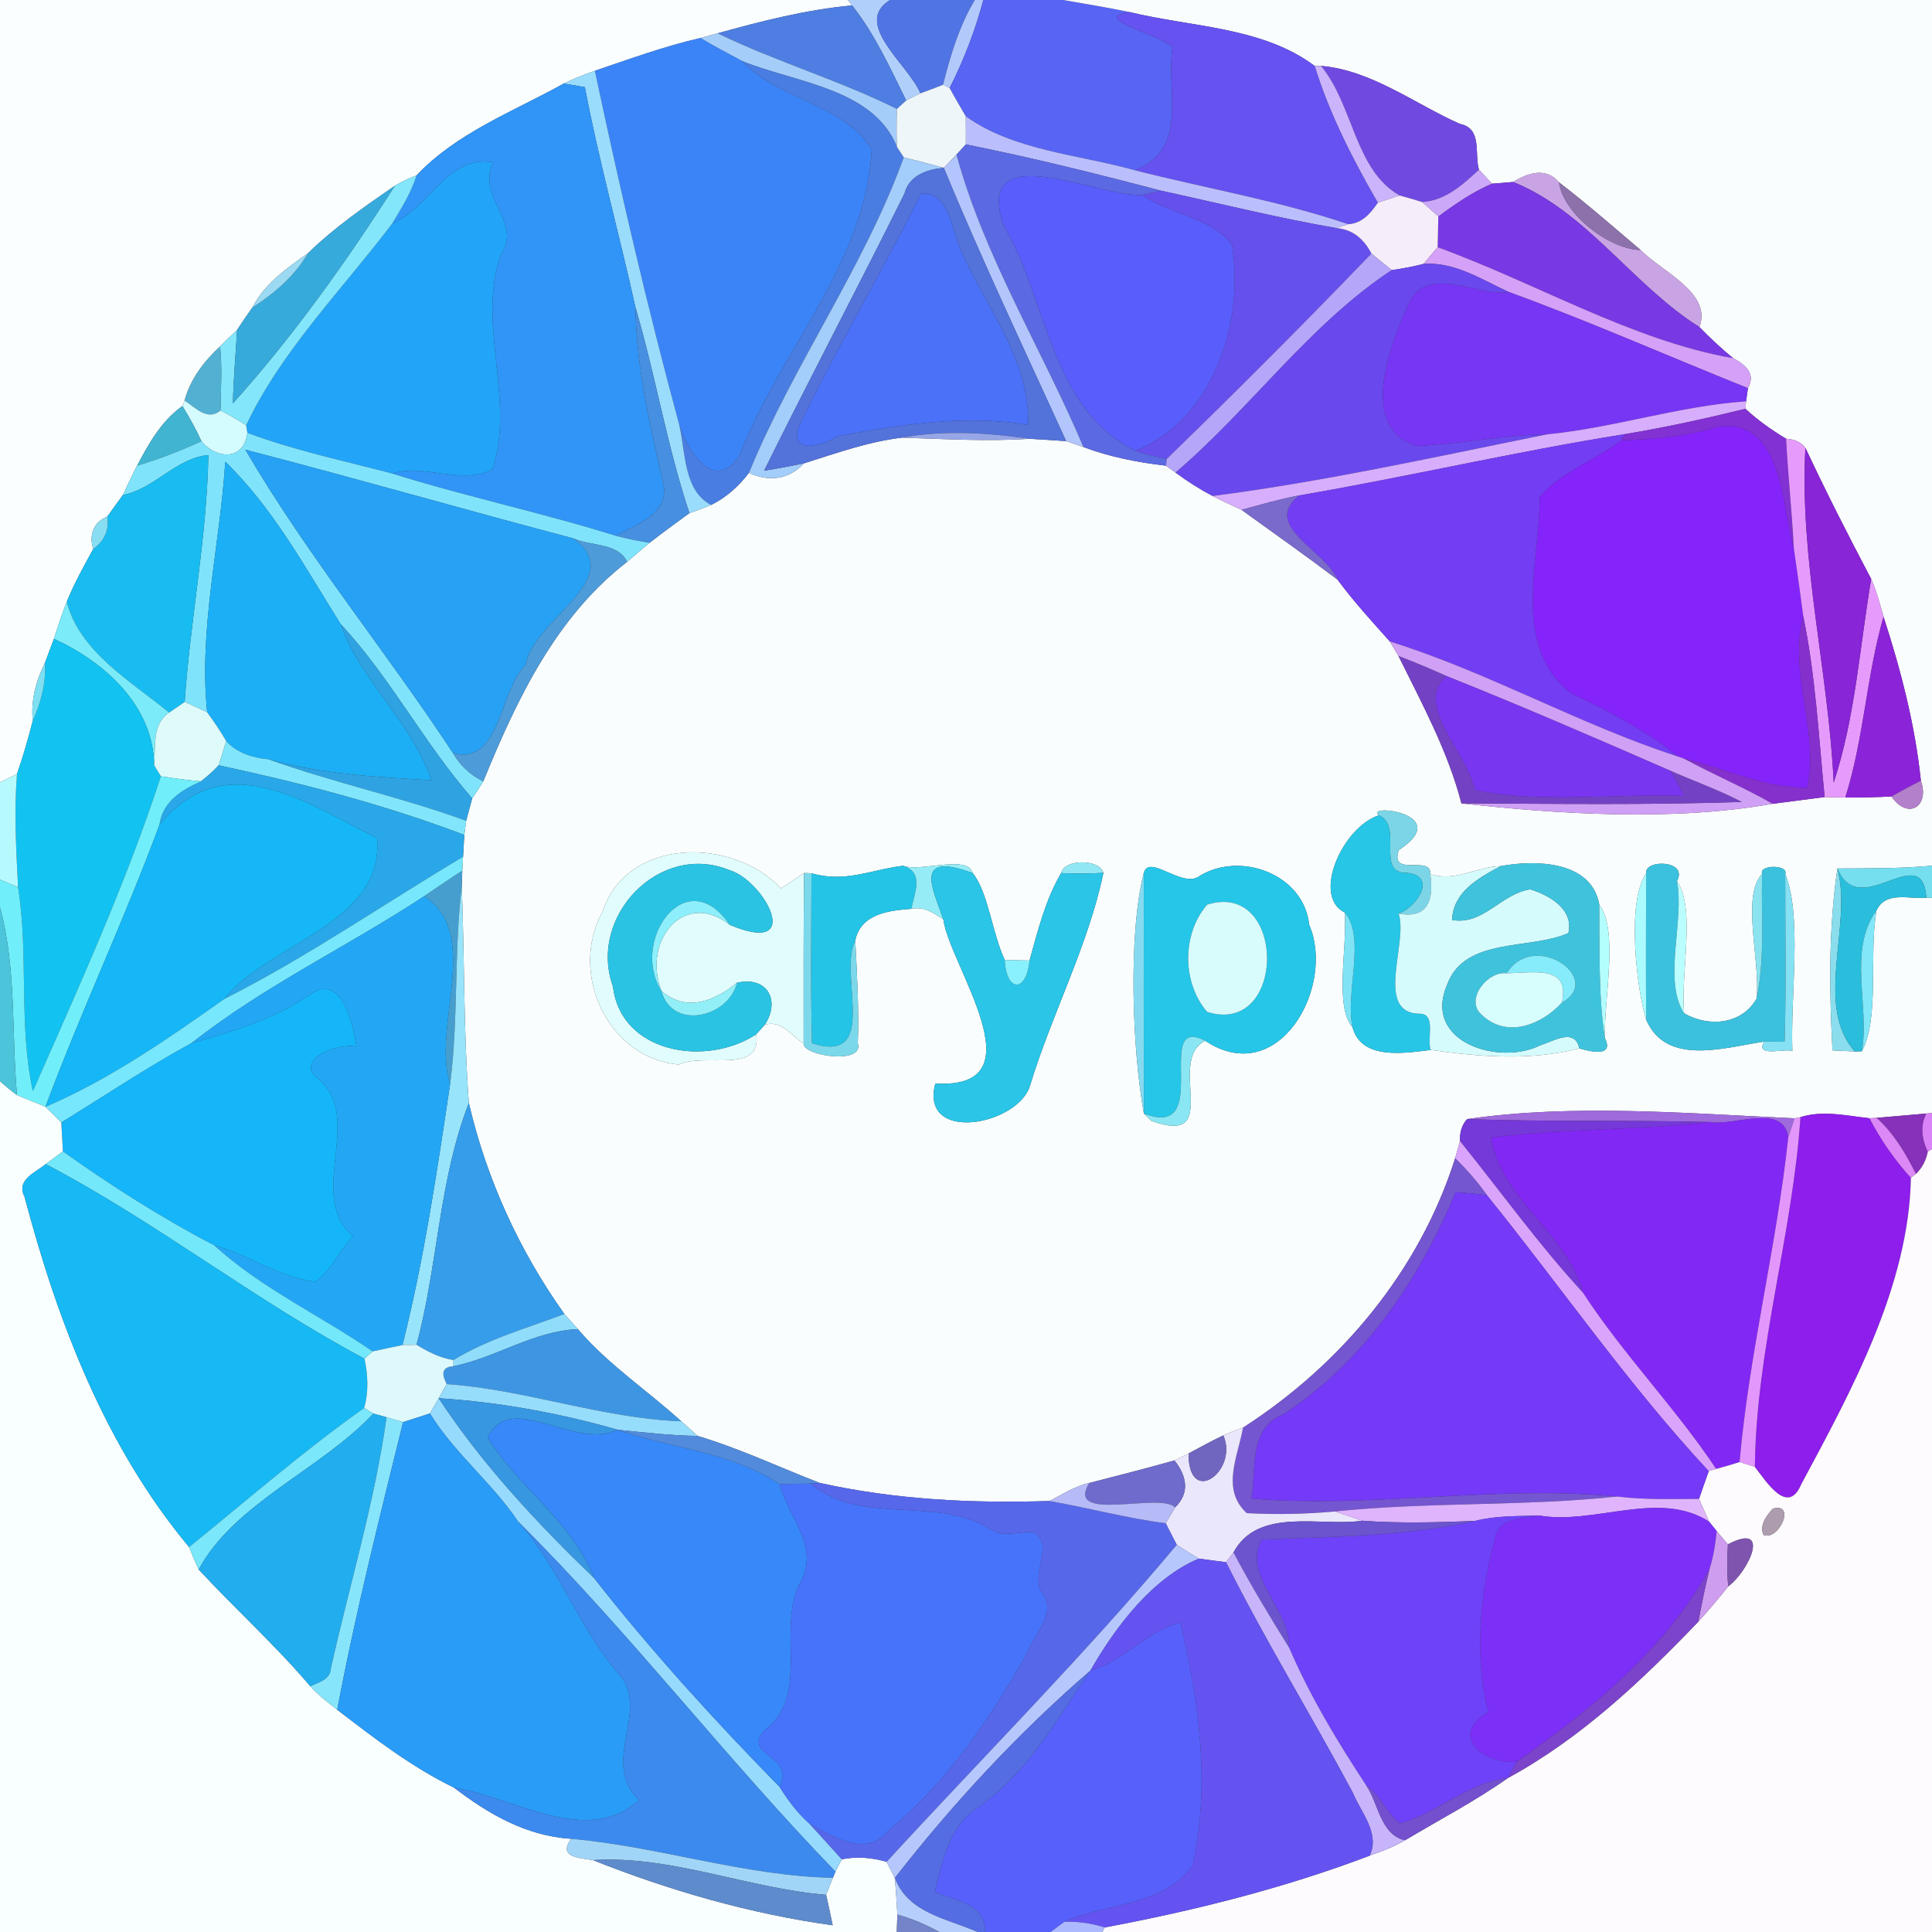 <?xml version="1.0" encoding="UTF-8" ?>
<!DOCTYPE svg PUBLIC "-//W3C//DTD SVG 1.1//EN" "http://www.w3.org/Graphics/SVG/1.1/DTD/svg11.dtd">
<svg width="250pt" height="250pt" viewBox="0 0 250 250" version="1.1" xmlns="http://www.w3.org/2000/svg">
<rect x="0" y="0" width="250" height="250" fill="#333333" stroke="none"/>
<g id="#fbfefeff">
<path fill="#fbfefe" opacity="1.00" d=" M 0.00 0.00 L 109.72 0.00 L 110.26 0.70 C 104.35 1.25 98.56 2.72 92.86 4.31 C 92.30 4.46 91.19 4.77 90.63 4.92 C 85.98 5.99 81.49 7.63 76.98 9.16 C 75.61 9.64 74.25 10.17 72.95 10.81 C 66.45 14.43 59.11 17.17 53.91 22.69 C 52.93 23.06 51.99 23.50 51.10 24.03 C 47.20 26.72 43.26 29.44 39.86 32.76 C 37.12 34.70 34.22 36.71 32.66 39.79 C 31.98 40.74 31.32 41.71 30.68 42.69 C 29.95 43.40 29.19 44.09 28.48 44.83 C 26.39 46.76 24.63 49.06 23.88 51.84 L 23.61 52.54 C 20.90 54.45 19.25 57.39 17.74 60.26 C 17.07 61.50 16.51 62.80 15.90 64.06 C 15.21 64.99 14.54 65.93 13.87 66.87 C 12.10 67.50 11.47 69.32 12.07 71.03 C 10.85 73.27 9.59 75.50 8.64 77.87 C 8.01 79.44 7.49 81.05 6.98 82.66 C 6.59 83.69 6.20 84.72 5.82 85.76 C 4.65 88.10 3.97 90.65 4.24 93.28 C 3.64 95.60 2.99 97.89 2.20 100.15 C 1.65 100.41 0.55 100.95 0.00 101.22 L 0.00 0.00 Z" />
</g>
<g id="#b0d0fbff">
<path fill="#b0d0fb" opacity="1.00" d=" M 109.72 0.00 L 115.17 0.00 C 110.23 3.03 117.57 8.37 119.10 12.08 C 118.64 12.31 117.72 12.77 117.26 13.00 C 115.17 8.78 113.20 4.41 110.26 0.70 L 109.72 0.00 Z" />
</g>
<g id="#5174e4ff">
<path fill="#5174e4" opacity="1.00" d=" M 115.17 0.00 L 126.14 0.00 C 124.12 3.38 122.99 7.18 122.03 10.97 C 121.06 11.35 120.08 11.72 119.10 12.08 C 117.57 8.37 110.23 3.03 115.17 0.00 Z" />
</g>
<g id="#b2c9fcff">
<path fill="#b2c9fc" opacity="1.00" d=" M 126.14 0.00 L 127.24 0.00 C 126.19 3.94 124.72 7.76 122.88 11.39 L 122.03 10.97 C 122.99 7.18 124.12 3.38 126.14 0.00 Z" />
</g>
<g id="#5764f4ff">
<path fill="#5764f4" opacity="1.00" d=" M 127.24 0.00 L 137.57 0.00 C 140.43 0.50 143.32 0.97 146.17 1.56 C 140.77 2.35 150.38 4.53 151.72 6.14 C 150.86 11.97 153.94 19.21 146.85 22.03 C 139.53 19.98 131.19 19.50 124.97 15.05 C 124.26 13.83 123.55 12.63 122.88 11.39 C 124.72 7.76 126.19 3.94 127.24 0.00 Z" />
</g>
<g id="#fafdfdff">
<path fill="#fafdfd" opacity="1.00" d=" M 137.57 0.00 L 250.00 0.00 L 250.00 112.02 C 245.92 112.40 241.84 112.36 237.76 112.38 C 236.61 120.16 236.71 128.09 237.12 135.92 C 237.84 135.96 239.30 136.02 240.02 136.06 L 240.93 136.03 C 243.24 131.64 241.81 123.77 242.81 117.83 C 244.00 115.25 247.02 116.38 249.27 116.16 L 250.00 116.18 L 250.00 144.03 L 249.28 144.09 C 247.66 144.23 244.44 144.51 242.83 144.65 L 241.91 144.70 C 238.93 144.38 235.90 143.64 232.98 144.56 L 232.22 144.71 C 218.25 144.07 203.52 142.81 189.84 144.81 C 189.17 145.57 188.87 146.51 188.92 147.65 C 188.77 148.20 188.45 149.32 188.30 149.87 C 183.69 164.40 173.58 176.54 160.85 184.74 C 159.98 185.03 159.13 185.37 158.30 185.74 C 156.77 186.46 155.29 187.27 153.80 188.08 C 153.34 188.30 152.42 188.75 151.97 188.98 C 148.31 190.02 144.62 190.94 140.94 191.90 C 139.08 192.31 137.48 193.37 135.80 194.23 C 125.79 194.55 115.85 194.06 106.08 191.89 C 100.81 189.86 95.69 187.42 90.27 185.81 C 89.57 185.18 88.87 184.54 88.16 183.92 C 83.74 179.90 78.68 176.57 74.78 171.99 C 74.20 171.33 73.61 170.68 73.03 170.03 C 67.19 161.84 62.95 152.54 60.67 142.74 C 59.97 133.41 60.12 124.05 59.75 114.71 C 59.77 114.20 59.80 113.19 59.82 112.68 C 59.84 112.23 59.89 111.31 59.92 110.86 C 59.96 110.15 60.04 108.75 60.08 108.04 C 60.14 107.58 60.26 106.67 60.32 106.21 C 60.58 105.24 60.85 104.27 61.10 103.31 C 61.60 102.58 62.08 101.85 62.54 101.10 C 66.84 90.57 71.91 79.83 81.15 72.70 C 82.11 71.88 83.07 71.05 84.05 70.24 C 85.74 68.93 87.47 67.66 89.21 66.40 C 90.15 66.08 91.09 65.72 92.02 65.34 C 93.98 64.38 95.61 62.90 96.92 61.18 C 99.45 62.38 102.10 62.08 104.02 59.96 C 108.19 58.65 112.35 57.15 116.72 56.63 C 122.21 56.81 127.73 57.14 133.23 56.78 C 134.80 56.88 136.38 56.96 137.96 57.08 C 138.52 57.27 139.64 57.66 140.20 57.85 C 143.63 59.14 147.25 59.84 150.88 60.26 C 151.19 60.48 151.81 60.92 152.12 61.15 C 153.63 62.28 155.23 63.30 156.91 64.18 C 158.13 64.82 159.40 65.38 160.65 65.97 C 164.80 68.97 168.99 71.92 173.08 75.01 C 175.15 77.82 177.51 80.39 179.84 83.00 C 180.12 83.48 180.68 84.42 180.97 84.90 C 184.03 91.10 187.36 97.21 189.11 103.96 C 201.32 105.32 216.35 106.33 229.38 104.01 C 231.62 103.73 233.86 103.44 236.11 103.14 C 236.78 103.16 238.11 103.18 238.78 103.20 C 240.76 103.21 242.76 103.17 244.76 103.06 C 246.86 106.14 249.74 104.38 248.56 101.02 C 247.81 93.79 245.97 86.71 243.73 79.81 C 243.26 78.16 242.84 76.49 242.13 74.92 C 239.18 69.32 236.30 63.68 233.62 57.95 C 233.05 57.22 232.22 56.83 231.12 56.77 C 229.25 55.65 227.46 54.39 225.86 52.90 L 225.94 51.93 C 226.00 51.51 226.12 50.66 226.18 50.23 C 227.25 48.33 225.83 47.20 224.27 46.35 C 222.73 45.10 221.29 43.74 219.90 42.32 C 221.57 37.90 215.10 35.20 212.29 32.35 C 208.80 29.39 205.36 26.38 201.73 23.59 C 200.03 21.59 197.72 22.37 195.80 23.55 C 195.12 23.61 193.75 23.71 193.07 23.77 C 192.50 23.17 191.94 22.57 191.38 21.96 C 190.75 19.90 191.87 16.62 188.90 16.03 C 183.07 13.44 177.44 9.07 170.94 8.53 L 170.13 8.54 C 163.34 3.45 154.16 3.52 146.17 1.56 C 143.32 0.97 140.43 0.50 137.57 0.00 M 178.43 105.50 C 173.74 107.00 169.71 115.95 174.01 118.08 C 174.34 122.87 172.65 130.19 175.02 132.93 C 176.15 137.23 181.80 136.27 185.13 135.86 C 191.53 136.76 198.04 137.29 204.37 135.66 C 205.80 136.08 208.92 136.84 207.66 134.31 C 207.56 129.00 209.47 120.47 206.95 117.06 C 205.93 111.32 198.60 111.26 194.20 112.07 C 191.06 112.13 188.29 114.18 185.08 113.10 C 185.27 110.57 179.74 113.58 181.01 110.00 C 188.30 105.21 176.43 103.95 178.43 105.50 M 77.97 117.95 C 73.51 126.10 78.80 137.02 87.87 137.75 C 91.12 136.17 98.63 139.10 97.86 133.83 C 98.13 133.52 98.69 132.92 98.96 132.61 C 101.12 131.93 102.40 134.02 103.99 135.05 C 103.95 136.66 111.86 137.80 111.00 135.00 C 111.16 130.57 110.90 126.13 110.67 121.71 C 111.38 118.23 115.01 117.82 117.93 117.60 C 119.52 117.25 120.81 118.13 122.07 118.97 C 122.84 124.90 134.80 141.00 121.03 140.21 C 118.96 148.06 131.93 145.62 133.33 140.33 C 136.15 131.11 140.81 122.36 142.78 112.95 C 142.33 111.14 137.67 111.12 137.31 112.98 C 135.25 116.47 134.31 120.42 133.22 124.29 C 132.15 124.26 131.08 124.25 130.01 124.22 C 128.37 120.70 127.86 115.43 125.87 112.98 C 125.25 110.53 119.09 112.89 116.87 112.03 C 112.78 112.51 109.37 114.28 105.01 113.00 L 104.04 112.97 C 103.03 113.62 102.08 114.35 101.06 114.96 C 94.92 108.35 81.17 108.25 77.97 117.95 M 148.01 112.93 C 145.95 121.00 146.52 135.91 148.02 144.10 C 148.26 144.34 148.74 144.81 148.98 145.04 C 158.42 148.44 150.82 137.22 155.96 134.68 C 165.50 141.00 172.85 127.60 169.40 119.65 C 168.74 113.21 160.65 110.11 155.29 113.31 C 153.07 115.11 148.76 110.44 148.01 112.93 M 213.01 113.00 C 210.37 116.83 211.88 128.39 213.01 131.94 C 215.63 138.01 223.16 135.54 228.29 134.78 C 227.05 136.87 230.89 135.64 231.93 135.99 C 231.67 128.62 233.22 118.65 231.01 113.08 C 231.45 111.87 227.56 111.87 228.02 113.08 C 225.25 115.92 227.87 124.59 227.29 129.25 C 225.39 132.55 221.15 132.98 217.92 131.12 C 217.45 125.80 219.46 117.62 217.00 114.00 C 218.49 111.26 212.77 111.17 213.01 113.00 Z" />
</g>
<g id="#4e7ee1ff">
<path fill="#4e7ee1" opacity="1.00" d=" M 92.86 4.31 C 98.56 2.72 104.35 1.25 110.26 0.70 C 113.20 4.41 115.17 8.78 117.26 13.00 C 116.96 13.27 116.36 13.83 116.06 14.10 C 108.54 10.35 100.42 7.99 92.86 4.31 Z" />
</g>
<g id="#6552f0ff">
<path fill="#6552f0" opacity="1.00" d=" M 151.72 6.14 C 150.38 4.53 140.77 2.35 146.17 1.56 C 154.16 3.52 163.34 3.45 170.13 8.54 C 172.06 14.77 175.05 20.60 178.30 26.23 C 177.34 27.61 176.26 28.91 174.46 29.01 C 165.46 25.96 156.05 24.38 146.85 22.03 C 153.94 19.21 150.86 11.97 151.72 6.14 Z" />
</g>
<g id="#a4cdfaff">
<path fill="#a4cdfa" opacity="1.00" d=" M 90.63 4.92 C 91.19 4.77 92.30 4.46 92.86 4.31 C 100.42 7.99 108.54 10.35 116.06 14.10 C 116.02 15.74 116.00 17.38 116.06 19.01 C 113.03 11.42 102.90 10.71 96.02 7.90 C 94.21 6.93 92.39 5.97 90.63 4.92 Z" />
</g>
<g id="#3b84f8ff">
<path fill="#3b84f8" opacity="1.00" d=" M 76.98 9.16 C 81.49 7.63 85.98 5.99 90.63 4.92 C 92.39 5.97 94.21 6.93 96.02 7.90 C 100.73 12.93 109.05 13.38 112.80 19.32 C 112.05 34.06 100.89 45.45 95.79 58.74 C 92.60 64.01 89.05 58.55 87.89 54.93 C 83.78 39.80 80.23 24.50 76.98 9.16 Z" />
</g>
<g id="#4a7de1ff">
<path fill="#4a7de1" opacity="1.00" d=" M 96.02 7.90 C 102.90 10.71 113.03 11.42 116.06 19.01 C 116.28 19.35 116.73 20.03 116.95 20.36 C 111.79 34.60 102.67 47.15 96.92 61.18 C 95.61 62.90 93.98 64.38 92.02 65.34 C 88.44 63.50 88.71 58.42 87.89 54.93 C 89.05 58.55 92.60 64.01 95.79 58.74 C 100.89 45.45 112.05 34.06 112.80 19.32 C 109.05 13.38 100.73 12.93 96.02 7.90 Z" />
</g>
<g id="#7049e1ff">
<path fill="#7049e1" opacity="1.00" d=" M 170.94 8.53 C 177.44 9.07 183.07 13.44 188.90 16.03 C 191.87 16.62 190.75 19.90 191.38 21.96 C 189.29 23.89 187.01 25.98 184.02 26.14 C 183.06 25.84 182.09 25.56 181.12 25.30 C 175.29 22.01 175.14 13.59 170.94 8.53 Z" />
</g>
<g id="#9adcfcff">
<path fill="#9adcfc" opacity="1.00" d=" M 72.95 10.81 C 74.25 10.17 75.61 9.64 76.98 9.16 C 80.23 24.50 83.78 39.80 87.89 54.93 C 88.71 58.42 88.44 63.50 92.02 65.34 C 91.09 65.72 90.15 66.08 89.21 66.40 C 86.30 57.69 84.83 48.58 82.23 39.78 C 80.12 30.26 77.51 20.86 75.68 11.28 C 75.00 11.16 73.63 10.93 72.95 10.81 Z" />
</g>
<g id="#cbb4fcff">
<path fill="#cbb4fc" opacity="1.00" d=" M 170.13 8.54 L 170.94 8.53 C 175.14 13.59 175.29 22.01 181.12 25.30 C 180.18 25.61 179.24 25.92 178.30 26.23 C 175.05 20.60 172.06 14.77 170.13 8.54 Z" />
</g>
<g id="#3095f7ff">
<path fill="#3095f7" opacity="1.00" d=" M 53.91 22.69 C 59.11 17.17 66.45 14.43 72.95 10.81 C 73.63 10.93 75.00 11.16 75.68 11.28 C 77.51 20.86 80.12 30.26 82.23 39.78 C 82.32 47.68 84.22 55.37 85.92 63.03 C 86.30 66.64 82.23 67.90 79.72 69.34 C 70.14 66.34 60.31 64.27 50.73 61.27 C 54.94 59.95 59.75 62.83 63.72 60.74 C 66.75 51.72 61.56 41.72 64.88 32.81 C 67.61 28.82 61.59 25.43 63.83 21.00 C 57.88 20.00 55.68 26.83 50.77 28.91 C 51.96 26.92 53.21 24.93 53.91 22.69 Z" />
</g>
<g id="#eef6faff">
<path fill="#eef6fa" opacity="1.00" d=" M 119.10 12.08 C 120.08 11.72 121.06 11.35 122.03 10.97 L 122.88 11.39 C 123.55 12.63 124.26 13.83 124.97 15.05 C 124.99 16.26 124.99 17.48 124.98 18.69 C 124.67 19.02 124.07 19.67 123.77 20.00 C 123.22 20.58 122.68 21.15 122.13 21.72 C 120.41 21.25 118.68 20.80 116.95 20.36 C 116.73 20.03 116.28 19.35 116.06 19.01 C 116.00 17.38 116.02 15.74 116.06 14.10 C 116.36 13.83 116.96 13.27 117.26 13.00 C 117.72 12.77 118.64 12.31 119.10 12.08 Z" />
</g>
<g id="#bbbefcff">
<path fill="#bbbefc" opacity="1.00" d=" M 124.97 15.05 C 131.19 19.50 139.53 19.98 146.85 22.03 C 156.05 24.38 165.46 25.96 174.46 29.01 C 174.08 29.14 173.32 29.39 172.95 29.52 C 165.31 28.20 157.78 26.31 150.21 24.67 C 141.85 22.47 133.45 20.38 124.98 18.69 C 124.99 17.48 124.99 16.26 124.97 15.05 Z" />
</g>
<g id="#5b69e2ff">
<path fill="#5b69e2" opacity="1.00" d=" M 123.77 20.00 C 124.07 19.67 124.67 19.02 124.98 18.69 C 133.45 20.38 141.85 22.47 150.21 24.67 C 149.61 24.81 148.40 25.10 147.79 25.24 C 142.15 25.53 125.95 17.44 129.86 29.17 C 135.61 38.87 135.83 52.87 146.92 58.33 C 148.23 58.81 149.61 59.07 150.97 59.39 L 150.88 60.26 C 147.25 59.84 143.63 59.14 140.20 57.85 C 134.85 45.23 127.36 33.24 123.77 20.00 Z" />
</g>
<g id="#a3cdfaff">
<path fill="#a3cdfa" opacity="1.00" d=" M 116.95 20.36 C 118.68 20.80 120.41 21.25 122.13 21.72 C 119.99 21.92 117.66 22.66 117.04 25.05 C 111.08 37.05 104.81 48.90 98.88 60.90 C 100.60 60.65 102.31 60.29 104.02 59.96 C 102.10 62.08 99.45 62.38 96.92 61.18 C 102.67 47.15 111.79 34.60 116.95 20.36 Z" />
</g>
<g id="#b2c5fcff">
<path fill="#b2c5fc" opacity="1.00" d=" M 122.13 21.72 C 122.68 21.15 123.22 20.58 123.77 20.00 C 127.36 33.24 134.85 45.23 140.20 57.85 C 139.64 57.66 138.52 57.27 137.96 57.08 C 132.61 45.33 127.05 33.66 122.13 21.72 Z" />
</g>
<g id="#22a4f8ff">
<path fill="#22a4f8" opacity="1.00" d=" M 50.77 28.91 C 55.68 26.83 57.88 20.00 63.83 21.00 C 61.59 25.43 67.61 28.82 64.88 32.81 C 61.56 41.72 66.75 51.72 63.72 60.74 C 59.75 62.83 54.94 59.95 50.73 61.27 C 44.46 59.61 38.08 58.28 32.01 56.01 L 31.85 55.04 C 36.43 45.36 44.32 37.44 50.77 28.91 Z" />
</g>
<g id="#5372daff">
<path fill="#5372da" opacity="1.00" d=" M 117.04 25.05 C 117.66 22.66 119.99 21.92 122.13 21.72 C 127.05 33.66 132.61 45.33 137.96 57.08 C 136.38 56.96 134.80 56.88 133.23 56.78 C 127.76 56.00 122.18 55.63 116.72 56.63 C 112.35 57.15 108.19 58.65 104.02 59.96 C 102.31 60.29 100.60 60.65 98.88 60.90 C 104.81 48.90 111.08 37.05 117.04 25.05 M 119.17 25.04 C 114.13 35.24 108.22 45.02 103.32 55.30 C 102.21 58.93 106.64 57.67 108.35 56.44 C 116.46 55.00 124.79 53.58 133.03 55.00 C 133.36 46.37 127.28 39.50 124.15 31.90 C 123.12 29.38 122.74 24.82 119.17 25.04 Z" />
</g>
<g id="#cca8f8ff">
<path fill="#cca8f8" opacity="1.00" d=" M 191.38 21.96 C 191.94 22.57 192.50 23.17 193.07 23.77 C 190.56 24.85 188.30 26.40 186.12 28.02 C 185.42 27.38 184.72 26.76 184.02 26.14 C 187.01 25.98 189.29 23.89 191.38 21.96 Z" />
</g>
<g id="#c9a4e5ff">
<path fill="#c9a4e5" opacity="1.00" d=" M 195.80 23.55 C 197.72 22.37 200.03 21.59 201.73 23.59 C 202.28 27.61 208.12 32.26 212.29 32.35 C 215.10 35.20 221.57 37.90 219.90 42.32 C 211.29 36.91 205.27 27.34 195.80 23.55 Z" />
</g>
<g id="#83e6faff">
<path fill="#83e6fa" opacity="1.00" d=" M 51.10 24.03 C 51.99 23.50 52.93 23.06 53.91 22.69 C 53.21 24.93 51.96 26.92 50.77 28.91 C 44.32 37.44 36.43 45.36 31.85 55.04 C 30.77 54.35 29.67 53.69 28.53 53.12 C 28.58 50.35 28.76 47.58 28.48 44.83 C 29.19 44.09 29.95 43.40 30.68 42.69 C 30.50 45.85 30.21 49.02 30.14 52.19 C 37.94 43.52 44.81 33.87 51.10 24.03 Z" />
</g>
<g id="#595dfbff">
<path fill="#595dfb" opacity="1.00" d=" M 129.86 29.17 C 125.95 17.44 142.15 25.53 147.79 25.24 C 151.40 27.72 156.70 28.12 159.41 31.63 C 161.08 41.67 157.04 54.30 146.92 58.33 C 135.83 52.87 135.61 38.87 129.86 29.17 Z" />
</g>
<g id="#37aadcff">
<path fill="#37aadc" opacity="1.00" d=" M 39.86 32.76 C 43.26 29.44 47.20 26.72 51.10 24.03 C 44.81 33.87 37.94 43.52 30.14 52.19 C 30.21 49.02 30.50 45.85 30.68 42.69 C 31.32 41.71 31.98 40.74 32.66 39.79 C 35.53 37.96 38.13 35.71 39.86 32.76 Z" />
</g>
<g id="#7838e3ff">
<path fill="#7838e3" opacity="1.00" d=" M 186.12 28.02 C 188.30 26.40 190.56 24.85 193.07 23.77 C 193.75 23.71 195.12 23.61 195.80 23.55 C 205.27 27.34 211.29 36.91 219.90 42.32 C 221.29 43.74 222.73 45.10 224.27 46.35 C 211.21 44.07 198.72 36.59 186.03 31.99 C 186.05 30.67 186.08 29.34 186.12 28.02 Z" />
</g>
<g id="#8c71aaff">
<path fill="#8c71aa" opacity="1.00" d=" M 212.29 32.35 C 208.12 32.26 202.28 27.61 201.73 23.59 C 205.36 26.38 208.80 29.39 212.29 32.35 Z" />
</g>
<g id="#4a71f7ff">
<path fill="#4a71f7" opacity="1.00" d=" M 119.17 25.04 C 122.74 24.82 123.12 29.38 124.15 31.90 C 127.28 39.50 133.36 46.37 133.03 55.00 C 124.79 53.58 116.46 55.00 108.35 56.44 C 106.64 57.67 102.21 58.93 103.32 55.30 C 108.22 45.02 114.13 35.24 119.17 25.04 Z" />
</g>
<g id="#6550edff">
<path fill="#6550ed" opacity="1.00" d=" M 147.79 25.24 C 148.40 25.10 149.61 24.81 150.21 24.67 C 157.78 26.31 165.31 28.20 172.95 29.52 C 175.06 29.68 176.53 30.98 177.46 32.81 C 168.79 41.83 159.95 50.69 150.97 59.39 C 149.61 59.07 148.23 58.81 146.92 58.33 C 157.04 54.30 161.08 41.67 159.41 31.63 C 156.70 28.12 151.40 27.72 147.79 25.24 Z" />
</g>
<g id="#f6edfaff">
<path fill="#f6edfa" opacity="1.00" d=" M 181.12 25.30 C 182.09 25.56 183.06 25.84 184.02 26.14 C 184.72 26.76 185.42 27.38 186.12 28.02 C 186.08 29.34 186.05 30.67 186.03 31.99 C 185.42 32.71 184.81 33.43 184.20 34.15 C 182.85 34.50 181.48 34.75 180.10 34.95 C 179.21 34.24 178.32 33.54 177.46 32.81 C 176.53 30.98 175.06 29.68 172.95 29.52 C 173.32 29.39 174.08 29.14 174.46 29.01 C 176.26 28.91 177.34 27.61 178.30 26.23 C 179.24 25.92 180.18 25.61 181.12 25.30 Z" />
</g>
<g id="#d5a0f7ff">
<path fill="#d5a0f7" opacity="1.00" d=" M 186.03 31.99 C 198.72 36.59 211.21 44.07 224.27 46.35 C 225.83 47.20 227.25 48.33 226.18 50.23 C 215.86 46.10 205.69 41.59 195.24 37.79 C 191.73 36.18 188.22 33.85 184.20 34.15 C 184.81 33.43 185.42 32.71 186.03 31.99 Z" />
</g>
<g id="#9bdaf2ff">
<path fill="#9bdaf2" opacity="1.00" d=" M 32.66 39.79 C 34.22 36.71 37.12 34.70 39.86 32.76 C 38.13 35.71 35.53 37.96 32.66 39.79 Z" />
</g>
<g id="#b5a6faff">
<path fill="#b5a6fa" opacity="1.00" d=" M 177.46 32.81 C 178.32 33.54 179.21 34.24 180.10 34.95 C 169.44 41.98 161.84 52.86 152.12 61.15 C 151.81 60.92 151.19 60.48 150.88 60.26 L 150.97 59.39 C 159.95 50.69 168.79 41.83 177.46 32.81 Z" />
</g>
<g id="#6949edff">
<path fill="#6949ed" opacity="1.00" d=" M 184.20 34.15 C 188.22 33.85 191.73 36.18 195.24 37.79 C 191.05 38.49 184.22 33.69 182.01 39.96 C 179.82 44.78 175.74 55.49 183.36 57.70 C 189.00 57.46 194.54 56.28 200.20 56.20 C 185.82 59.10 171.47 62.30 156.91 64.18 C 155.23 63.30 153.63 62.28 152.12 61.15 C 161.84 52.86 169.44 41.98 180.10 34.95 C 181.48 34.75 182.85 34.50 184.20 34.15 Z" />
</g>
<g id="#7736f4ff">
<path fill="#7736f4" opacity="1.00" d=" M 182.01 39.96 C 184.22 33.69 191.05 38.49 195.24 37.79 C 205.69 41.59 215.86 46.10 226.18 50.23 C 226.12 50.66 226.00 51.51 225.94 51.93 C 217.24 52.53 208.87 55.36 200.20 56.20 C 194.54 56.28 189.00 57.46 183.36 57.70 C 175.74 55.49 179.82 44.78 182.01 39.96 Z" />
</g>
<g id="#478fe0ff">
<path fill="#478fe0" opacity="1.00" d=" M 82.23 39.78 C 84.83 48.58 86.30 57.69 89.21 66.40 C 87.47 67.66 85.74 68.93 84.05 70.24 C 82.59 70.00 81.14 69.72 79.72 69.34 C 82.23 67.90 86.30 66.64 85.92 63.03 C 84.22 55.37 82.32 47.68 82.23 39.78 Z" />
</g>
<g id="#52b1d2ff">
<path fill="#52b1d2" opacity="1.00" d=" M 28.48 44.83 C 28.76 47.58 28.58 50.35 28.53 53.12 C 26.84 54.53 25.28 52.72 23.88 51.84 C 24.63 49.06 26.39 46.76 28.48 44.83 Z" />
</g>
<g id="#d4fbfeff">
<path fill="#d4fbfe" opacity="1.00" d=" M 23.88 51.84 C 25.28 52.72 26.84 54.53 28.53 53.12 C 29.67 53.69 30.77 54.35 31.85 55.04 L 32.01 56.01 C 31.58 59.60 28.04 59.49 26.07 57.10 C 25.36 55.52 24.50 54.02 23.61 52.54 L 23.88 51.84 Z" />
</g>
<g id="#d7adfdff">
<path fill="#d7adfd" opacity="1.00" d=" M 200.20 56.20 C 208.87 55.36 217.24 52.53 225.94 51.93 L 225.86 52.90 C 220.70 54.17 215.50 55.31 210.25 56.18 C 196.12 58.43 182.17 61.70 168.07 64.12 C 165.56 64.58 163.10 65.32 160.65 65.97 C 159.40 65.38 158.13 64.82 156.91 64.18 C 171.47 62.30 185.82 59.10 200.20 56.20 Z" />
</g>
<g id="#41b4d2ff">
<path fill="#41b4d2" opacity="1.00" d=" M 17.74 60.26 C 19.25 57.39 20.90 54.45 23.61 52.54 C 24.50 54.02 25.36 55.52 26.07 57.10 C 23.36 58.33 20.60 59.43 17.74 60.26 Z" />
</g>
<g id="#8231d3ff">
<path fill="#8231d3" opacity="1.00" d=" M 210.25 56.18 C 215.50 55.31 220.70 54.17 225.86 52.90 C 227.46 54.39 229.25 55.65 231.12 56.77 C 231.36 61.50 231.88 66.21 232.12 70.95 C 230.55 65.30 230.66 53.87 222.19 55.24 C 218.18 56.48 213.99 56.85 209.82 56.98 L 210.25 56.18 Z" />
</g>
<g id="#8424faff">
<path fill="#8424fa" opacity="1.00" d=" M 209.82 56.98 C 213.99 56.85 218.18 56.48 222.19 55.24 C 230.66 53.87 230.55 65.30 232.12 70.95 C 232.54 73.86 232.96 76.80 233.34 79.72 C 231.39 87.19 235.48 94.61 233.86 101.93 C 228.26 102.01 223.20 99.44 217.87 98.15 L 217.12 97.89 C 212.91 94.46 208.10 92.00 203.23 89.69 C 195.43 83.45 199.30 72.60 199.23 64.26 C 202.12 61.02 206.38 59.54 209.82 56.98 Z" />
</g>
<g id="#7fe4fbff">
<path fill="#7fe4fb" opacity="1.00" d=" M 32.01 56.01 C 38.08 58.28 44.46 59.61 50.73 61.27 C 60.31 64.27 70.14 66.34 79.72 69.34 C 81.14 69.72 82.59 70.00 84.05 70.24 C 83.07 71.05 82.11 71.88 81.15 72.70 C 79.95 70.20 76.45 70.70 74.19 69.67 C 60.02 65.93 45.94 61.87 31.75 58.19 C 39.72 71.84 49.91 84.21 58.62 97.45 C 59.53 99.04 60.87 100.31 62.54 101.10 C 62.08 101.85 61.60 102.58 61.10 103.31 C 54.88 96.19 50.51 87.66 44.07 80.74 C 39.52 73.51 35.35 65.74 29.15 59.75 C 28.47 70.50 25.69 81.49 26.81 92.17 C 25.84 91.72 24.87 91.28 23.90 90.83 C 24.62 80.15 26.78 69.58 26.96 58.88 C 22.76 59.28 20.03 63.23 15.90 64.06 C 16.51 62.80 17.07 61.50 17.74 60.26 C 20.60 59.43 23.36 58.33 26.07 57.10 C 28.04 59.49 31.58 59.60 32.01 56.01 Z" />
</g>
<g id="#96a6e7ff">
<path fill="#96a6e7" opacity="1.00" d=" M 116.72 56.63 C 122.18 55.63 127.76 56.00 133.23 56.78 C 127.73 57.14 122.21 56.81 116.72 56.63 Z" />
</g>
<g id="#733df3ff">
<path fill="#733df3" opacity="1.00" d=" M 168.07 64.12 C 182.17 61.70 196.12 58.43 210.25 56.18 L 209.82 56.98 C 206.38 59.54 202.12 61.02 199.23 64.26 C 199.30 72.60 195.43 83.45 203.23 89.69 C 208.10 92.00 212.91 94.46 217.12 97.89 C 204.38 93.76 192.64 87.00 179.84 83.00 C 177.51 80.39 175.15 77.82 173.08 75.01 C 171.55 71.25 163.19 68.07 168.07 64.12 Z" />
</g>
<g id="#e69bfcff">
<path fill="#e69bfc" opacity="1.00" d=" M 231.12 56.77 C 232.22 56.83 233.05 57.22 233.62 57.95 C 232.83 72.45 236.59 86.80 237.28 101.27 C 240.07 92.82 240.65 83.68 242.13 74.92 C 242.84 76.49 243.26 78.16 243.73 79.81 C 241.51 87.48 241.20 95.57 238.78 103.20 C 238.11 103.18 236.78 103.16 236.11 103.14 C 235.34 95.32 234.93 87.44 233.34 79.72 C 232.96 76.80 232.54 73.86 232.12 70.95 C 231.88 66.21 231.36 61.50 231.12 56.77 Z" />
</g>
<g id="#27a1f4ff">
<path fill="#27a1f4" opacity="1.00" d=" M 31.75 58.19 C 45.94 61.87 60.02 65.93 74.19 69.67 C 81.41 74.87 68.99 80.13 68.04 86.01 C 64.58 89.41 64.75 99.15 58.62 97.45 C 49.91 84.21 39.72 71.84 31.75 58.19 Z" />
</g>
<g id="#8825d6ff">
<path fill="#8825d6" opacity="1.00" d=" M 237.28 101.27 C 236.59 86.80 232.83 72.45 233.62 57.95 C 236.30 63.68 239.18 69.32 242.13 74.92 C 240.65 83.68 240.07 92.82 237.28 101.27 Z" />
</g>
<g id="#19bcf0ff">
<path fill="#19bcf0" opacity="1.00" d=" M 15.90 64.06 C 20.03 63.23 22.76 59.28 26.96 58.88 C 26.78 69.58 24.62 80.15 23.90 90.83 C 23.40 91.18 22.39 91.87 21.89 92.21 C 17.01 88.20 10.29 84.36 8.64 77.87 C 9.59 75.50 10.85 73.27 12.07 71.03 C 13.43 70.10 14.20 68.52 13.87 66.87 C 14.54 65.93 15.21 64.99 15.90 64.06 Z" />
</g>
<g id="#1caff6ff">
<path fill="#1caff6" opacity="1.00" d=" M 29.15 59.75 C 35.35 65.74 39.52 73.51 44.07 80.74 C 46.68 88.12 53.28 93.42 55.83 100.96 C 48.72 100.55 41.73 100.20 34.76 98.26 C 32.70 98.05 30.70 97.48 29.27 95.89 C 28.52 94.60 27.68 93.37 26.81 92.17 C 25.69 81.49 28.47 70.50 29.15 59.75 Z" />
</g>
<g id="#7a6accff">
<path fill="#7a6acc" opacity="1.00" d=" M 160.65 65.97 C 163.10 65.32 165.56 64.58 168.07 64.12 C 163.19 68.07 171.55 71.25 173.08 75.01 C 168.99 71.92 164.80 68.97 160.65 65.97 Z" />
</g>
<g id="#89ddf2ff">
<path fill="#89ddf2" opacity="1.00" d=" M 12.07 71.03 C 11.47 69.32 12.10 67.50 13.87 66.87 C 14.20 68.52 13.43 70.10 12.07 71.03 Z" />
</g>
<g id="#4e9bd9ff">
<path fill="#4e9bd9" opacity="1.00" d=" M 74.19 69.67 C 76.45 70.70 79.95 70.20 81.15 72.70 C 71.91 79.83 66.84 90.57 62.54 101.10 C 60.87 100.31 59.53 99.04 58.62 97.45 C 64.75 99.15 64.58 89.41 68.04 86.01 C 68.99 80.13 81.41 74.87 74.19 69.67 Z" />
</g>
<g id="#7bebf9ff">
<path fill="#7bebf9" opacity="1.00" d=" M 6.98 82.66 C 7.49 81.05 8.01 79.44 8.64 77.87 C 10.29 84.36 17.01 88.20 21.89 92.21 C 19.64 93.74 20.16 96.58 19.95 99.03 C 19.84 91.29 13.52 85.66 6.98 82.66 Z" />
</g>
<g id="#8530cdff">
<path fill="#8530cd" opacity="1.00" d=" M 233.34 79.72 C 234.93 87.44 235.34 95.32 236.11 103.14 C 233.86 103.44 231.62 103.73 229.38 104.01 C 225.63 101.88 221.66 100.19 217.87 98.15 C 223.20 99.44 228.26 102.01 233.86 101.93 C 235.48 94.61 231.39 87.19 233.34 79.72 Z" />
</g>
<g id="#8b24d8ff">
<path fill="#8b24d8" opacity="1.00" d=" M 238.78 103.20 C 241.20 95.57 241.51 87.48 243.73 79.81 C 245.97 86.71 247.81 93.79 248.56 101.02 C 247.27 101.67 246.01 102.35 244.76 103.06 C 242.76 103.17 240.76 103.21 238.78 103.20 Z" />
</g>
<g id="#2fa2e2ff">
<path fill="#2fa2e2" opacity="1.00" d=" M 44.07 80.74 C 50.51 87.66 54.88 96.19 61.10 103.31 C 60.85 104.27 60.58 105.24 60.32 106.21 C 51.94 103.14 43.16 101.29 34.76 98.26 C 41.73 100.20 48.72 100.55 55.83 100.96 C 53.28 93.42 46.68 88.12 44.07 80.74 Z" />
</g>
<g id="#12c3f1ff">
<path fill="#12c3f1" opacity="1.00" d=" M 6.98 82.66 C 13.52 85.66 19.84 91.29 19.95 99.03 C 20.17 99.39 20.60 100.09 20.82 100.45 C 16.28 114.36 10.15 127.81 4.25 141.20 C 2.38 132.52 3.73 123.51 2.34 114.81 C 2.09 109.92 1.81 105.02 2.20 100.15 C 2.99 97.89 3.64 95.60 4.24 93.28 C 5.30 90.91 5.97 88.38 5.82 85.76 C 6.20 84.72 6.59 83.69 6.98 82.66 Z" />
</g>
<g id="#cfa0f5ff">
<path fill="#cfa0f5" opacity="1.00" d=" M 179.84 83.00 C 192.64 87.00 204.38 93.76 217.12 97.89 L 217.87 98.15 C 221.66 100.19 225.63 101.88 229.38 104.01 C 216.35 106.33 201.32 105.32 189.11 103.96 C 201.19 104.00 213.28 104.18 225.37 103.77 C 222.40 102.23 219.24 101.11 216.19 99.76 C 206.56 95.56 196.92 91.37 187.16 87.48 C 185.12 86.57 183.06 85.69 180.97 84.90 C 180.68 84.42 180.12 83.48 179.84 83.00 Z" />
</g>
<g id="#7342c4ff">
<path fill="#7342c4" opacity="1.00" d=" M 180.97 84.90 C 183.06 85.69 185.12 86.57 187.16 87.48 C 182.86 91.20 189.92 97.47 190.83 102.23 C 199.11 104.02 209.03 102.67 217.94 103.00 C 217.39 101.90 216.79 100.83 216.19 99.76 C 219.24 101.11 222.40 102.23 225.37 103.77 C 213.28 104.18 201.19 104.00 189.11 103.96 C 187.36 97.21 184.03 91.10 180.97 84.90 Z" />
</g>
<g id="#7fdff2ff">
<path fill="#7fdff2" opacity="1.00" d=" M 4.24 93.28 C 3.97 90.65 4.65 88.10 5.82 85.76 C 5.97 88.38 5.30 90.91 4.24 93.28 Z" />
</g>
<g id="#7936f0ff">
<path fill="#7936f0" opacity="1.00" d=" M 190.83 102.23 C 189.92 97.47 182.86 91.20 187.16 87.48 C 196.92 91.37 206.56 95.56 216.19 99.76 C 216.79 100.83 217.39 101.90 217.94 103.00 C 209.03 102.67 199.11 104.02 190.83 102.23 Z" />
</g>
<g id="#defbfaff">
<path fill="#defbfa" opacity="1.00" d=" M 21.89 92.21 C 22.39 91.87 23.40 91.18 23.90 90.83 C 24.87 91.28 25.84 91.72 26.81 92.17 C 27.68 93.37 28.52 94.60 29.27 95.89 C 28.96 96.94 28.63 97.99 28.30 99.03 C 27.59 99.78 26.83 100.47 26.01 101.10 C 24.27 100.96 22.54 100.72 20.82 100.45 C 20.60 100.09 20.17 99.39 19.95 99.03 C 20.16 96.58 19.64 93.74 21.89 92.21 Z" />
</g>
<g id="#81e6fbff">
<path fill="#81e6fb" opacity="1.00" d=" M 29.27 95.89 C 30.70 97.48 32.70 98.05 34.76 98.26 C 43.16 101.29 51.94 103.14 60.32 106.21 C 60.26 106.67 60.14 107.58 60.08 108.04 C 49.79 104.13 39.01 101.33 28.30 99.03 C 28.63 97.99 28.96 96.94 29.27 95.89 Z" />
</g>
<g id="#2aa7e8ff">
<path fill="#2aa7e8" opacity="1.00" d=" M 28.30 99.03 C 39.01 101.33 49.79 104.13 60.08 108.04 C 60.04 108.75 59.96 110.15 59.92 110.86 C 49.63 116.98 39.73 123.86 29.04 129.25 C 34.66 122.06 49.75 119.55 48.79 108.47 C 39.80 103.98 29.10 96.32 20.63 106.74 C 21.03 103.73 23.49 102.23 26.01 101.10 C 26.83 100.47 27.59 99.78 28.30 99.03 Z" />
</g>
<g id="#b7fafeff">
<path fill="#b7fafe" opacity="1.00" d=" M 0.00 101.22 C 0.55 100.95 1.65 100.41 2.20 100.15 C 1.81 105.02 2.09 109.92 2.34 114.81 C 1.76 114.56 0.59 114.07 0.00 113.83 L 0.00 101.22 Z" />
</g>
<g id="#70eefaff">
<path fill="#70eefa" opacity="1.00" d=" M 20.82 100.45 C 22.54 100.72 24.27 100.96 26.01 101.10 C 23.49 102.23 21.03 103.73 20.63 106.74 C 16.08 119.05 10.46 130.94 5.88 143.23 C 4.66 142.70 3.42 142.24 2.20 141.72 C 1.48 133.66 2.14 125.29 0.00 117.42 L 0.00 113.83 C 0.59 114.07 1.76 114.56 2.34 114.81 C 3.73 123.51 2.38 132.52 4.25 141.20 C 10.15 127.81 16.28 114.36 20.82 100.45 Z" />
</g>
<g id="#15b7f7ff">
<path fill="#15b7f7" opacity="1.00" d=" M 20.63 106.74 C 29.10 96.32 39.80 103.98 48.79 108.47 C 49.75 119.55 34.66 122.06 29.04 129.25 C 21.67 134.45 14.20 139.66 5.88 143.23 C 10.46 130.94 16.08 119.05 20.63 106.74 Z" />
</g>
<g id="#b380ccff">
<path fill="#b380cc" opacity="1.00" d=" M 244.76 103.06 C 246.01 102.35 247.27 101.67 248.56 101.02 C 249.74 104.38 246.86 106.14 244.76 103.06 Z" />
</g>
<g id="#7bd5e6ff">
<path fill="#7bd5e6" opacity="1.00" d=" M 178.43 105.50 C 176.43 103.95 188.30 105.21 181.01 110.00 C 179.74 113.58 185.27 110.57 185.08 113.10 C 185.55 116.41 184.82 118.93 180.97 118.22 C 183.34 117.40 186.03 113.33 182.06 112.95 C 177.91 113.05 181.65 106.92 178.43 105.50 Z" />
</g>
<g id="#27c6e6ff">
<path fill="#27c6e6" opacity="1.00" d=" M 174.01 118.08 C 169.71 115.95 173.74 107.00 178.43 105.50 C 181.65 106.92 177.91 113.05 182.06 112.95 C 186.03 113.33 183.34 117.40 180.97 118.22 C 182.30 121.90 177.65 131.30 183.92 131.18 C 185.82 131.43 184.62 134.45 185.13 135.86 C 181.80 136.27 176.15 137.23 175.02 132.93 C 174.02 128.52 176.80 121.33 174.01 118.08 Z" />
</g>
<g id="#e0fcfcff">
<path fill="#e0fcfc" opacity="1.00" d=" M 77.97 117.95 C 81.17 108.25 94.92 108.35 101.06 114.96 C 102.08 114.35 103.03 113.62 104.04 112.97 C 103.98 120.33 103.97 127.69 103.99 135.05 C 102.40 134.02 101.12 131.93 98.96 132.61 C 101.04 129.42 99.25 126.28 95.37 127.17 C 92.43 129.55 88.86 131.04 85.59 128.23 C 83.05 121.67 88.59 115.04 94.42 119.67 C 104.31 123.83 98.83 113.87 94.37 112.59 C 85.35 108.89 76.05 118.61 79.32 127.66 C 80.35 136.34 91.42 138.09 97.86 133.83 C 98.63 139.10 91.12 136.17 87.87 137.75 C 78.80 137.02 73.51 126.10 77.97 117.95 Z" />
</g>
<g id="#76e7fcff">
<path fill="#76e7fc" opacity="1.00" d=" M 29.04 129.25 C 39.73 123.86 49.63 116.98 59.92 110.86 C 59.89 111.31 59.84 112.23 59.82 112.68 C 58.15 113.74 56.54 114.88 54.89 115.97 C 44.98 122.49 34.15 127.59 24.82 134.96 C 19.03 138.13 13.54 141.79 7.93 145.26 C 7.25 144.58 6.56 143.90 5.88 143.23 C 14.20 139.66 21.67 134.45 29.04 129.25 Z" />
</g>
<g id="#2ac3e3ff">
<path fill="#2ac3e3" opacity="1.00" d=" M 79.32 127.66 C 76.05 118.61 85.35 108.89 94.37 112.59 C 98.83 113.87 104.31 123.83 94.42 119.67 C 88.79 111.39 81.48 121.74 85.59 128.23 C 86.95 133.38 94.28 131.68 95.37 127.17 C 99.25 126.28 101.04 129.42 98.96 132.61 C 98.69 132.92 98.13 133.52 97.86 133.83 C 91.42 138.09 80.35 136.34 79.32 127.66 Z" />
</g>
<g id="#23c4e6ff">
<path fill="#23c4e6" opacity="1.00" d=" M 105.01 113.00 C 109.37 114.28 112.78 112.51 116.87 112.03 C 119.63 112.90 118.32 115.55 117.93 117.60 C 115.01 117.82 111.38 118.23 110.67 121.71 C 108.41 125.98 113.94 137.82 105.07 135.00 C 104.88 127.66 104.98 120.33 105.01 113.00 Z" />
</g>
<g id="#96ecf6ff">
<path fill="#96ecf6" opacity="1.00" d=" M 116.87 112.03 C 119.09 112.89 125.25 110.53 125.87 112.98 C 118.02 110.07 120.78 115.15 122.07 118.97 C 120.81 118.13 119.52 117.25 117.93 117.60 C 118.32 115.55 119.63 112.90 116.87 112.03 Z" />
</g>
<g id="#92e7f5ff">
<path fill="#92e7f5" opacity="1.00" d=" M 137.31 112.98 C 137.67 111.12 142.33 111.14 142.78 112.95 C 140.96 113.06 139.13 113.06 137.31 112.98 Z" />
</g>
<g id="#25c6e8ff">
<path fill="#25c6e8" opacity="1.00" d=" M 148.01 112.93 C 148.76 110.44 153.07 115.11 155.29 113.31 C 160.65 110.11 168.74 113.21 169.40 119.65 C 172.85 127.60 165.50 141.00 155.96 134.68 C 149.05 131.11 157.15 147.59 148.02 144.10 C 147.99 133.71 147.99 123.32 148.01 112.93 M 156.20 117.06 C 152.94 120.85 152.93 127.13 156.20 130.94 C 166.57 134.19 166.51 113.81 156.20 117.06 Z" />
</g>
<g id="#d6fbfcff">
<path fill="#d6fbfc" opacity="1.00" d=" M 185.08 113.10 C 188.29 114.18 191.06 112.13 194.20 112.07 C 191.34 113.61 188.07 115.36 187.89 119.04 C 191.91 119.79 194.26 115.62 198.02 115.08 C 200.49 115.85 203.69 117.66 202.95 120.74 C 197.94 122.97 189.57 121.20 187.27 127.39 C 184.01 134.94 194.12 137.91 199.30 135.26 C 200.98 134.76 203.77 132.92 204.37 135.66 C 198.04 137.29 191.53 136.76 185.13 135.86 C 184.62 134.45 185.82 131.43 183.92 131.18 C 177.65 131.30 182.30 121.90 180.97 118.22 C 184.82 118.93 185.55 116.41 185.08 113.10 Z" />
</g>
<g id="#3fc3ddff">
<path fill="#3fc3dd" opacity="1.00" d=" M 194.20 112.07 C 198.60 111.26 205.93 111.32 206.95 117.06 C 207.02 122.81 206.80 128.60 207.66 134.31 C 208.92 136.84 205.80 136.08 204.37 135.66 C 203.77 132.92 200.98 134.76 199.30 135.26 C 194.12 137.91 184.01 134.94 187.27 127.39 C 189.57 121.20 197.94 122.97 202.95 120.74 C 203.69 117.66 200.49 115.85 198.02 115.08 C 194.26 115.62 191.91 119.79 187.89 119.04 C 188.07 115.36 191.34 113.61 194.20 112.07 M 194.96 125.94 C 192.43 125.64 189.53 129.39 191.70 131.28 C 194.93 134.42 199.45 132.64 202.11 129.73 C 207.67 126.66 198.49 120.26 194.96 125.94 Z" />
</g>
<g id="#3bc1ddff">
<path fill="#3bc1dd" opacity="1.00" d=" M 213.01 113.00 C 212.77 111.17 218.49 111.26 217.00 114.00 C 218.00 119.20 215.15 126.84 217.92 131.12 C 221.15 132.98 225.39 132.55 227.29 129.25 C 228.43 123.95 227.86 118.45 228.02 113.08 C 227.56 111.87 231.45 111.87 231.01 113.08 C 231.00 120.32 231.15 127.56 230.93 134.80 C 230.27 134.80 228.95 134.79 228.29 134.78 C 223.16 135.54 215.63 138.01 213.01 131.94 C 212.97 125.62 212.99 119.31 213.01 113.00 Z" />
</g>
<g id="#75dff0ff">
<path fill="#75dff0" opacity="1.00" d=" M 237.76 112.38 C 241.84 112.36 245.92 112.40 250.00 112.02 L 250.00 116.18 L 249.27 116.16 C 248.74 108.49 240.59 119.39 237.76 112.38 Z" />
</g>
<g id="#469ecfff">
<path fill="#469ecf" opacity="1.00" d=" M 54.89 115.97 C 56.54 114.88 58.15 113.74 59.82 112.68 C 59.80 113.19 59.77 114.20 59.75 114.71 C 58.74 123.19 59.34 131.77 58.25 140.24 C 55.81 132.87 62.44 120.92 54.89 115.97 Z" />
</g>
<g id="#7bd8eaff">
<path fill="#7bd8ea" opacity="1.00" d=" M 104.04 112.97 L 105.01 113.00 C 104.98 120.33 104.88 127.66 105.07 135.00 C 113.94 137.82 108.41 125.98 110.67 121.71 C 110.90 126.13 111.16 130.57 111.00 135.00 C 111.86 137.80 103.95 136.66 103.99 135.05 C 103.97 127.69 103.98 120.33 104.04 112.97 Z" />
</g>
<g id="#2ac5e7ff">
<path fill="#2ac5e7" opacity="1.00" d=" M 122.07 118.97 C 120.78 115.15 118.02 110.07 125.87 112.98 C 127.86 115.43 128.37 120.70 130.01 124.22 C 130.21 128.40 132.82 128.52 133.22 124.29 C 134.31 120.42 135.25 116.47 137.31 112.98 C 139.13 113.06 140.96 113.06 142.78 112.95 C 140.81 122.36 136.15 131.11 133.33 140.33 C 131.93 145.62 118.96 148.06 121.03 140.21 C 134.80 141.00 122.84 124.90 122.07 118.97 Z" />
</g>
<g id="#86daefff">
<path fill="#86daef" opacity="1.00" d=" M 148.02 144.10 C 146.52 135.91 145.95 121.00 148.01 112.93 C 147.99 123.32 147.99 133.71 148.02 144.10 Z" />
</g>
<g id="#abfafeff">
<path fill="#abfafe" opacity="1.00" d=" M 213.01 131.94 C 211.88 128.39 210.37 116.83 213.01 113.00 C 212.99 119.31 212.97 125.62 213.01 131.94 Z" />
</g>
<g id="#8ce3f0ff">
<path fill="#8ce3f0" opacity="1.00" d=" M 227.29 129.25 C 227.87 124.59 225.25 115.92 228.02 113.08 C 227.86 118.45 228.43 123.95 227.29 129.25 Z" />
</g>
<g id="#86e1f4ff">
<path fill="#86e1f4" opacity="1.00" d=" M 231.01 113.08 C 233.22 118.65 231.67 128.62 231.93 135.99 C 230.89 135.64 227.05 136.87 228.29 134.78 C 228.95 134.79 230.27 134.80 230.93 134.80 C 231.15 127.56 231.00 120.32 231.01 113.08 Z" />
</g>
<g id="#8addedff">
<path fill="#8added" opacity="1.00" d=" M 237.12 135.92 C 236.71 128.09 236.61 120.16 237.76 112.38 C 239.75 119.67 234.69 130.13 240.02 136.06 C 239.30 136.02 237.84 135.96 237.12 135.92 Z" />
</g>
<g id="#2abedcff">
<path fill="#2abedc" opacity="1.00" d=" M 237.76 112.38 C 240.59 119.39 248.74 108.49 249.27 116.16 C 247.02 116.38 244.00 115.25 242.81 117.83 C 239.06 122.98 241.96 130.17 240.93 136.03 L 240.02 136.06 C 234.69 130.13 239.75 119.67 237.76 112.38 Z" />
</g>
<g id="#bbfeffff">
<path fill="#bbfeff" opacity="1.00" d=" M 217.00 114.00 C 219.46 117.62 217.45 125.80 217.92 131.12 C 215.15 126.84 218.00 119.20 217.00 114.00 Z" />
</g>
<g id="#98e4faff">
<path fill="#98e4fa" opacity="1.00" d=" M 58.25 140.24 C 59.34 131.77 58.74 123.19 59.75 114.71 C 60.12 124.05 59.97 133.41 60.67 142.74 C 56.76 152.74 56.68 163.71 53.90 174.02 C 53.45 174.02 52.53 174.04 52.08 174.05 C 54.88 162.93 56.55 151.57 58.25 140.24 Z" />
</g>
<g id="#23a7f5ff">
<path fill="#23a7f5" opacity="1.00" d=" M 24.82 134.96 C 34.15 127.59 44.98 122.49 54.89 115.97 C 62.44 120.92 55.81 132.87 58.25 140.24 C 56.55 151.57 54.88 162.93 52.08 174.05 C 50.79 174.30 49.50 174.60 48.22 174.87 C 41.45 170.21 33.82 166.72 27.73 161.15 C 32.23 162.35 36.10 165.34 40.82 165.85 C 42.87 164.48 43.89 161.77 45.70 159.99 C 39.55 154.66 47.18 144.87 41.29 139.69 C 37.83 137.24 43.72 134.86 46.13 135.44 C 45.70 132.64 44.33 126.15 40.44 128.47 C 35.78 131.77 30.26 133.44 24.82 134.96 Z" />
</g>
<g id="#8deffbff">
<path fill="#8deffb" opacity="1.00" d=" M 85.59 128.23 C 81.48 121.74 88.79 111.39 94.42 119.67 C 88.59 115.04 83.05 121.67 85.59 128.23 Z" />
</g>
<g id="#d8fbfcff">
<path fill="#d8fbfc" opacity="1.00" d=" M 156.20 117.06 C 166.51 113.81 166.57 134.19 156.20 130.94 C 152.93 127.13 152.94 120.85 156.20 117.06 Z" />
</g>
<g id="#b3fefeff">
<path fill="#b3fefe" opacity="1.00" d=" M 206.95 117.06 C 209.47 120.47 207.56 129.00 207.66 134.31 C 206.80 128.60 207.02 122.81 206.95 117.06 Z" />
</g>
<g id="#4cc4d9ff">
<path fill="#4cc4d9" opacity="1.00" d=" M 0.00 117.42 C 2.14 125.29 1.48 133.66 2.20 141.72 C 1.43 141.16 0.70 140.56 0.00 139.92 L 0.00 117.42 Z" />
</g>
<g id="#81e3f6ff">
<path fill="#81e3f6" opacity="1.00" d=" M 174.01 118.08 C 176.80 121.33 174.02 128.52 175.02 132.93 C 172.65 130.19 174.34 122.87 174.01 118.08 Z" />
</g>
<g id="#82e7f8ff">
<path fill="#82e7f8" opacity="1.00" d=" M 240.93 136.03 C 241.96 130.17 239.06 122.98 242.81 117.83 C 241.81 123.77 243.24 131.64 240.93 136.03 Z" />
</g>
<g id="#89f1fdff">
<path fill="#89f1fd" opacity="1.00" d=" M 130.01 124.22 C 131.08 124.25 132.15 124.26 133.22 124.29 C 132.82 128.52 130.21 128.40 130.01 124.22 Z" />
</g>
<g id="#86ebfaff">
<path fill="#86ebfa" opacity="1.00" d=" M 194.96 125.94 C 198.49 120.26 207.67 126.66 202.11 129.73 C 203.20 124.83 198.50 125.89 194.96 125.94 Z" />
</g>
<g id="#d8fdfdff">
<path fill="#d8fdfd" opacity="1.00" d=" M 191.70 131.28 C 189.53 129.39 192.43 125.64 194.96 125.94 C 198.50 125.89 203.20 124.83 202.11 129.73 C 199.45 132.64 194.93 134.42 191.70 131.28 Z" />
</g>
<g id="#92eff8ff">
<path fill="#92eff8" opacity="1.00" d=" M 85.59 128.23 C 88.86 131.04 92.43 129.55 95.37 127.17 C 94.28 131.68 86.95 133.38 85.59 128.23 Z" />
</g>
<g id="#15b5f9ff">
<path fill="#15b5f9" opacity="1.00" d=" M 40.44 128.47 C 44.33 126.15 45.70 132.64 46.13 135.44 C 43.72 134.86 37.83 137.24 41.29 139.69 C 47.18 144.87 39.55 154.66 45.70 159.99 C 43.89 161.77 42.87 164.48 40.82 165.85 C 36.10 165.34 32.23 162.35 27.73 161.15 C 20.91 157.60 14.40 153.45 8.14 148.99 C 8.07 147.74 8.00 146.50 7.93 145.26 C 13.54 141.79 19.03 138.13 24.82 134.96 C 30.26 133.44 35.78 131.77 40.44 128.47 Z" />
</g>
<g id="#8ae6f3ff">
<path fill="#8ae6f3" opacity="1.00" d=" M 148.02 144.10 C 157.15 147.59 149.05 131.11 155.96 134.68 C 150.82 137.22 158.42 148.44 148.98 145.04 C 148.74 144.81 148.26 144.34 148.02 144.10 Z" />
</g>
<g id="#f9fefeff">
<path fill="#f9fefe" opacity="1.00" d=" M 0.00 139.92 C 0.70 140.56 1.43 141.16 2.20 141.72 C 3.42 142.24 4.66 142.70 5.88 143.23 C 6.56 143.90 7.25 144.58 7.93 145.26 C 8.00 146.50 8.07 147.74 8.14 148.99 C 7.40 149.54 6.65 150.09 5.91 150.64 C 4.58 151.74 2.05 152.68 3.17 154.84 C 7.45 171.01 13.62 187.20 24.47 200.19 C 24.85 201.16 25.26 202.13 25.71 203.09 C 30.44 208.21 35.64 212.88 40.16 218.21 C 41.19 219.36 42.43 220.29 43.64 221.24 C 48.43 224.93 53.28 228.66 58.75 231.32 C 63.22 234.75 68.13 237.58 73.90 237.94 C 72.17 240.34 74.91 240.39 76.72 240.70 C 86.68 244.65 97.12 247.66 107.75 249.13 C 107.49 247.81 107.18 246.50 106.90 245.19 C 107.12 244.64 107.55 243.54 107.77 242.99 L 108.11 242.19 C 108.31 241.79 108.73 240.99 108.93 240.59 C 110.87 240.20 112.84 240.37 114.73 240.92 C 115.00 241.44 115.53 242.49 115.79 243.01 C 115.94 244.59 116.03 246.17 116.12 247.75 C 116.10 248.31 116.06 249.44 116.04 250.00 L 0.00 250.00 L 0.00 139.92 Z" />
</g>
<g id="#369deaff">
<path fill="#369dea" opacity="1.00" d=" M 53.90 174.02 C 56.68 163.71 56.76 152.74 60.67 142.74 C 62.95 152.54 67.19 161.84 73.03 170.03 C 68.19 171.86 63.12 173.27 58.67 175.99 C 56.93 175.73 55.38 174.91 53.90 174.02 Z" />
</g>
<g id="#9e6adcff">
<path fill="#9e6adc" opacity="1.00" d=" M 189.84 144.81 C 203.52 142.81 218.25 144.07 232.22 144.71 C 232.02 145.33 231.61 146.56 231.40 147.17 C 230.74 142.68 224.39 145.77 221.22 145.19 C 210.76 144.92 200.29 145.18 189.84 144.81 Z" />
</g>
<g id="#8d1eebff">
<path fill="#8d1eeb" opacity="1.00" d=" M 232.98 144.56 C 235.90 143.64 238.93 144.38 241.91 144.70 C 243.36 147.50 245.15 150.07 247.27 152.41 C 247.01 166.39 239.60 179.92 233.08 192.07 C 231.34 196.21 228.55 191.71 227.08 189.82 C 227.23 174.56 231.96 159.75 232.98 144.56 Z" />
</g>
<g id="#8531b9ff">
<path fill="#8531b9" opacity="1.00" d=" M 242.83 144.65 C 244.44 144.51 247.66 144.23 249.28 144.09 C 248.43 145.65 248.71 147.50 249.46 149.03 C 249.23 150.19 248.72 151.15 247.92 151.91 C 246.60 149.26 245.06 146.65 242.83 144.65 Z" />
</g>
<g id="#da83f8ff">
<path fill="#da83f8" opacity="1.00" d=" M 249.28 144.09 L 250.00 144.03 L 250.00 148.69 L 249.46 149.03 C 248.71 147.50 248.43 145.65 249.28 144.09 Z" />
</g>
<g id="#7439d8ff">
<path fill="#7439d8" opacity="1.00" d=" M 188.92 147.65 C 188.87 146.51 189.17 145.57 189.84 144.81 C 200.29 145.18 210.76 144.92 221.22 145.19 C 211.82 146.26 202.33 146.03 192.94 147.17 C 194.14 155.15 202.84 159.58 204.84 167.28 C 199.12 161.07 194.20 154.21 188.92 147.65 Z" />
</g>
<g id="#8228f4ff">
<path fill="#8228f4" opacity="1.00" d=" M 221.22 145.19 C 224.39 145.77 230.74 142.68 231.40 147.17 C 229.90 161.26 226.33 175.10 225.10 189.19 C 224.09 189.51 223.09 189.81 222.07 190.08 C 216.78 182.14 210.04 175.27 204.84 167.28 C 202.84 159.58 194.14 155.15 192.94 147.17 C 202.33 146.03 211.82 146.26 221.22 145.19 Z" />
</g>
<g id="#e397fcff">
<path fill="#e397fc" opacity="1.00" d=" M 232.22 144.71 L 232.98 144.56 C 231.96 159.75 227.23 174.56 227.08 189.82 C 226.58 189.66 225.59 189.34 225.10 189.19 C 226.33 175.10 229.90 161.26 231.40 147.17 C 231.61 146.56 232.02 145.33 232.22 144.71 Z" />
</g>
<g id="#dc88f6ff">
<path fill="#dc88f6" opacity="1.00" d=" M 241.91 144.70 L 242.83 144.65 C 245.06 146.65 246.60 149.26 247.92 151.91 L 247.27 152.41 C 245.15 150.07 243.36 147.50 241.91 144.70 Z" />
</g>
<g id="#daa4fdff">
<path fill="#daa4fd" opacity="1.00" d=" M 188.92 147.65 C 194.20 154.21 199.12 161.07 204.84 167.28 C 210.04 175.27 216.78 182.14 222.07 190.08 L 221.11 190.37 C 210.69 179.18 201.99 166.52 192.39 154.64 C 191.18 152.92 189.78 151.35 188.30 149.87 C 188.45 149.32 188.77 148.20 188.92 147.65 Z" />
</g>
<g id="#73e8fbff">
<path fill="#73e8fb" opacity="1.00" d=" M 8.14 148.99 C 14.40 153.45 20.91 157.60 27.73 161.15 C 33.82 166.72 41.45 170.21 48.22 174.87 C 47.95 175.11 47.43 175.58 47.17 175.82 C 32.95 168.27 20.19 158.11 5.91 150.64 C 6.65 150.09 7.40 149.54 8.14 148.99 Z" />
</g>
<g id="#fdfbfeff">
<path fill="#fdfbfe" opacity="1.00" d=" M 249.46 149.03 L 250.00 148.69 L 250.00 250.00 L 142.64 250.00 L 142.95 249.41 C 154.61 247.22 166.14 244.33 177.24 240.12 C 178.81 239.58 180.37 238.96 181.81 238.13 C 186.26 235.47 190.87 233.07 195.11 230.08 C 204.54 224.95 212.38 217.54 219.76 209.85 C 221.10 208.37 222.39 206.84 223.64 205.27 C 226.30 203.31 229.27 196.87 223.59 199.84 C 223.11 199.26 222.62 198.69 222.14 198.12 C 221.89 197.82 221.40 197.21 221.15 196.90 C 220.71 195.92 220.28 194.94 219.85 193.96 C 220.26 192.76 220.68 191.56 221.11 190.37 L 222.07 190.08 C 223.09 189.81 224.09 189.51 225.10 189.19 C 225.59 189.34 226.58 189.66 227.08 189.82 C 228.55 191.71 231.34 196.21 233.08 192.07 C 239.60 179.92 247.01 166.39 247.27 152.41 L 247.92 151.91 C 248.72 151.15 249.23 150.19 249.46 149.03 M 229.40 195.22 C 228.62 196.07 227.59 197.43 228.22 198.63 C 230.20 199.38 232.45 194.38 229.40 195.22 Z" />
</g>
<g id="#7456d0ff">
<path fill="#7456d0" opacity="1.00" d=" M 188.30 149.87 C 189.78 151.35 191.18 152.92 192.39 154.64 C 191.03 154.51 189.69 154.31 188.33 154.30 C 183.63 165.66 176.45 176.23 166.04 183.04 C 161.48 184.76 162.61 190.27 161.95 193.92 C 177.73 195.21 193.57 192.11 209.28 193.65 C 197.14 194.94 184.86 194.33 172.75 195.58 C 168.94 195.93 165.13 196.00 161.33 195.80 C 157.97 192.71 160.19 188.45 160.85 184.74 C 173.58 176.54 183.69 164.40 188.30 149.87 Z" />
</g>
<g id="#17b9f4ff">
<path fill="#17b9f4" opacity="1.00" d=" M 3.17 154.84 C 2.05 152.68 4.58 151.74 5.91 150.64 C 20.19 158.11 32.95 168.27 47.17 175.82 C 47.61 177.92 47.72 180.11 47.12 182.19 C 39.25 187.76 31.96 194.12 24.47 200.19 C 13.62 187.20 7.45 171.01 3.17 154.84 Z" />
</g>
<g id="#743af7ff">
<path fill="#743af7" opacity="1.00" d=" M 188.33 154.30 C 189.69 154.31 191.03 154.51 192.39 154.64 C 201.99 166.52 210.69 179.18 221.11 190.37 C 220.68 191.56 220.26 192.76 219.85 193.96 C 216.31 193.96 212.79 194.09 209.28 193.65 C 193.57 192.11 177.73 195.21 161.95 193.92 C 162.61 190.27 161.48 184.76 166.04 183.04 C 176.45 176.23 183.63 165.66 188.33 154.30 Z" />
</g>
<g id="#90ddfbff">
<path fill="#90ddfb" opacity="1.00" d=" M 58.67 175.99 C 63.12 173.27 68.19 171.86 73.03 170.03 C 73.61 170.68 74.20 171.33 74.78 171.99 C 69.08 172.22 64.20 175.67 58.67 176.79 L 58.67 175.99 Z" />
</g>
<g id="#3e96e2ff">
<path fill="#3e96e2" opacity="1.00" d=" M 58.67 176.79 C 64.20 175.67 69.08 172.22 74.78 171.99 C 78.68 176.57 83.74 179.90 88.16 183.92 C 77.86 183.53 68.04 179.82 57.80 179.10 C 57.21 177.95 57.02 176.89 58.67 176.79 Z" />
</g>
<g id="#ddf9fcff">
<path fill="#ddf9fc" opacity="1.00" d=" M 48.22 174.87 C 49.50 174.60 50.79 174.30 52.08 174.05 C 52.53 174.04 53.45 174.02 53.90 174.02 C 55.38 174.91 56.93 175.73 58.67 175.99 L 58.67 176.79 C 57.02 176.89 57.21 177.95 57.80 179.10 C 57.54 179.56 57.02 180.47 56.77 180.93 C 56.48 181.42 55.91 182.40 55.63 182.90 C 54.47 183.27 53.32 183.66 52.16 184.02 C 51.63 183.86 50.56 183.55 50.02 183.39 C 49.59 183.28 48.74 183.04 48.31 182.92 C 48.01 182.74 47.42 182.37 47.12 182.19 C 47.72 180.11 47.61 177.92 47.17 175.82 C 47.43 175.58 47.95 175.11 48.22 174.87 Z" />
</g>
<g id="#96ddfcff">
<path fill="#96ddfc" opacity="1.00" d=" M 57.80 179.10 C 68.04 179.82 77.86 183.53 88.16 183.92 C 88.87 184.54 89.57 185.18 90.27 185.81 C 86.81 185.76 83.36 185.36 79.92 185.01 C 72.38 182.85 64.60 181.43 56.77 180.93 C 57.02 180.47 57.54 179.56 57.80 179.10 Z" />
</g>
<g id="#96dafdff">
<path fill="#96dafd" opacity="1.00" d=" M 55.63 182.90 C 55.91 182.40 56.48 181.42 56.77 180.93 C 62.41 189.52 69.51 197.09 76.88 204.21 C 84.30 213.68 92.46 222.63 100.88 231.22 C 101.98 232.99 103.25 234.67 104.82 236.06 C 106.20 237.56 107.56 239.08 108.93 240.59 C 108.73 240.99 108.31 241.79 108.11 242.19 C 93.92 227.55 81.48 211.24 67.04 196.89 C 63.67 191.86 58.80 188.06 55.63 182.90 Z" />
</g>
<g id="#3797e1ff">
<path fill="#3797e1" opacity="1.00" d=" M 56.77 180.93 C 64.60 181.43 72.38 182.85 79.92 185.01 C 74.30 187.73 66.04 179.79 63.11 186.01 C 66.94 192.35 74.06 196.91 76.88 204.21 C 69.51 197.09 62.41 189.52 56.77 180.93 Z" />
</g>
<g id="#7ae7fbff">
<path fill="#7ae7fb" opacity="1.00" d=" M 24.47 200.19 C 31.96 194.12 39.25 187.76 47.12 182.19 C 47.42 182.37 48.01 182.74 48.31 182.92 C 41.45 190.23 30.37 194.47 25.71 203.09 C 25.26 202.13 24.85 201.16 24.47 200.19 Z" />
</g>
<g id="#22adeeff">
<path fill="#22adee" opacity="1.00" d=" M 48.31 182.92 C 48.74 183.04 49.59 183.28 50.02 183.39 C 48.49 194.39 45.23 205.05 42.82 215.87 C 42.76 217.34 41.23 217.70 40.16 218.21 C 35.64 212.88 30.44 208.21 25.71 203.09 C 30.37 194.47 41.45 190.23 48.31 182.92 Z" />
</g>
<g id="#87e5fbff">
<path fill="#87e5fb" opacity="1.00" d=" M 50.02 183.39 C 50.56 183.55 51.63 183.86 52.16 184.02 C 49.12 196.38 45.99 208.73 43.64 221.24 C 42.43 220.29 41.19 219.36 40.16 218.21 C 41.23 217.70 42.76 217.34 42.82 215.87 C 45.23 205.05 48.49 194.39 50.02 183.39 Z" />
</g>
<g id="#299cf8ff">
<path fill="#299cf8" opacity="1.00" d=" M 52.16 184.02 C 53.32 183.66 54.47 183.27 55.63 182.90 C 58.80 188.06 63.67 191.86 67.04 196.89 C 72.26 202.74 74.74 210.22 79.73 216.23 C 84.61 221.02 77.42 227.87 82.70 232.92 C 75.97 239.10 66.32 232.47 58.75 231.32 C 53.28 228.66 48.43 224.93 43.64 221.24 C 45.99 208.73 49.12 196.38 52.16 184.02 Z" />
</g>
<g id="#3788f8ff">
<path fill="#3788f8" opacity="1.00" d=" M 63.11 186.01 C 66.04 179.79 74.30 187.73 79.92 185.01 C 86.85 187.42 94.53 187.84 100.88 192.04 C 102.12 196.60 106.35 200.31 103.34 205.21 C 100.62 211.24 104.85 219.53 98.89 223.94 C 96.00 227.19 102.99 227.10 100.88 231.22 C 92.46 222.63 84.30 213.68 76.88 204.21 C 74.06 196.91 66.94 192.35 63.11 186.01 Z" />
</g>
<g id="#528bdbff">
<path fill="#528bdb" opacity="1.00" d=" M 79.92 185.01 C 83.36 185.36 86.81 185.76 90.27 185.81 C 95.69 187.42 100.81 189.86 106.08 191.89 L 104.93 191.97 C 103.58 192.00 102.23 192.02 100.88 192.04 C 94.53 187.84 86.85 187.42 79.92 185.01 Z" />
</g>
<g id="#eae6fcff">
<path fill="#eae6fc" opacity="1.00" d=" M 158.30 185.74 C 159.13 185.37 159.98 185.03 160.85 184.74 C 160.19 188.45 157.97 192.71 161.33 195.80 C 165.13 196.00 168.94 195.93 172.75 195.58 C 173.93 195.96 175.10 196.36 176.27 196.78 C 170.94 197.58 162.80 194.95 159.61 200.89 C 159.37 201.20 158.89 201.84 158.65 202.15 C 157.47 202.00 156.30 201.85 155.12 201.69 C 154.16 201.11 153.21 200.51 152.27 199.90 C 151.80 198.97 151.32 198.04 150.84 197.11 C 151.14 196.60 151.75 195.58 152.05 195.06 C 154.02 193.16 153.55 190.95 151.97 188.98 C 152.42 188.75 153.34 188.30 153.80 188.08 C 153.78 195.11 160.28 190.36 158.30 185.74 Z" />
</g>
<g id="#7066c0ff">
<path fill="#7066c0" opacity="1.00" d=" M 153.80 188.08 C 155.29 187.27 156.77 186.46 158.30 185.74 C 160.28 190.36 153.78 195.11 153.80 188.08 Z" />
</g>
<g id="#6f6bccff">
<path fill="#6f6bcc" opacity="1.00" d=" M 140.94 191.90 C 144.62 190.94 148.31 190.02 151.97 188.98 C 153.55 190.95 154.02 193.16 152.05 195.06 C 150.14 193.03 137.76 197.16 140.94 191.90 Z" />
</g>
<g id="#4773fbff">
<path fill="#4773fb" opacity="1.00" d=" M 100.88 192.04 C 102.23 192.02 103.58 192.00 104.93 191.97 C 111.35 197.48 121.16 193.50 128.14 197.85 C 129.79 199.07 131.88 198.10 133.74 198.27 C 136.59 199.91 133.14 203.76 134.90 206.17 C 136.79 208.85 133.80 211.42 132.93 213.92 C 128.10 222.41 122.54 230.72 114.90 236.93 C 112.18 240.43 107.80 237.66 104.82 236.06 C 103.25 234.67 101.98 232.99 100.88 231.22 C 102.99 227.10 96.00 227.19 98.89 223.94 C 104.85 219.53 100.62 211.24 103.34 205.21 C 106.35 200.31 102.12 196.60 100.88 192.04 Z" />
</g>
<g id="#5767eaff">
<path fill="#5767ea" opacity="1.00" d=" M 104.93 191.97 L 106.08 191.89 C 115.85 194.06 125.79 194.55 135.80 194.23 C 140.83 195.11 145.77 196.46 150.84 197.11 C 151.32 198.04 151.80 198.97 152.27 199.90 C 140.39 214.11 127.26 227.27 114.73 240.92 C 112.84 240.37 110.87 240.20 108.93 240.59 C 107.56 239.08 106.20 237.56 104.82 236.06 C 107.80 237.66 112.18 240.43 114.90 236.93 C 122.54 230.72 128.10 222.41 132.93 213.92 C 133.80 211.42 136.79 208.85 134.90 206.17 C 133.14 203.76 136.59 199.91 133.74 198.27 C 131.88 198.10 129.79 199.07 128.14 197.85 C 121.16 193.50 111.35 197.48 104.93 191.97 Z" />
</g>
<g id="#b6bbf7ff">
<path fill="#b6bbf7" opacity="1.00" d=" M 135.80 194.23 C 137.48 193.37 139.08 192.31 140.94 191.90 C 137.76 197.16 150.14 193.03 152.05 195.06 C 151.75 195.58 151.14 196.60 150.84 197.11 C 145.77 196.46 140.83 195.11 135.80 194.23 Z" />
</g>
<g id="#dfb4fdff">
<path fill="#dfb4fd" opacity="1.00" d=" M 172.75 195.58 C 184.86 194.33 197.14 194.94 209.28 193.65 C 212.79 194.09 216.31 193.96 219.85 193.96 C 220.28 194.94 220.71 195.92 221.15 196.90 C 214.71 192.74 206.33 197.35 199.18 196.11 C 196.38 196.20 193.58 196.11 190.86 196.81 C 186.00 197.00 181.13 197.14 176.27 196.78 C 175.10 196.36 173.93 195.96 172.75 195.58 Z" />
</g>
<g id="#7c30f7ff">
<path fill="#7c30f7" opacity="1.00" d=" M 199.18 196.11 C 206.33 197.35 214.71 192.74 221.15 196.90 C 221.40 197.21 221.89 197.82 222.14 198.12 C 221.97 199.79 221.72 201.47 221.20 203.07 C 215.40 213.55 205.99 221.14 196.32 227.95 C 192.03 228.40 187.33 224.57 192.58 221.54 C 190.81 214.56 191.42 206.60 193.39 199.34 C 193.72 196.42 196.73 196.53 199.18 196.11 Z" />
</g>
<g id="#ad9caeff">
<path fill="#ad9cae" opacity="1.00" d=" M 229.40 195.22 C 232.45 194.38 230.20 199.38 228.22 198.63 C 227.59 197.43 228.62 196.07 229.40 195.22 Z" />
</g>
<g id="#6e42f9ff">
<path fill="#6e42f9" opacity="1.00" d=" M 190.86 196.81 C 193.58 196.11 196.38 196.20 199.18 196.11 C 196.73 196.53 193.72 196.42 193.39 199.34 C 191.42 206.60 190.81 214.56 192.58 221.54 C 187.33 224.57 192.03 228.40 196.32 227.95 C 196.02 228.48 195.41 229.54 195.11 230.08 C 189.97 230.68 186.01 234.59 181.18 235.96 C 179.38 234.70 178.66 232.31 176.79 231.03 C 173.05 225.35 169.51 219.48 166.82 213.22 C 166.94 208.15 160.69 203.93 163.24 199.22 C 172.46 198.84 181.80 198.81 190.86 196.81 Z" />
</g>
<g id="#3c8aeeff">
<path fill="#3c8aee" opacity="1.00" d=" M 67.04 196.89 C 81.48 211.24 93.92 227.55 108.11 242.19 L 107.77 242.99 C 96.30 242.75 85.29 238.94 73.90 237.94 C 68.13 237.58 63.22 234.75 58.75 231.32 C 66.32 232.47 75.97 239.10 82.70 232.92 C 77.42 227.87 84.61 221.02 79.73 216.23 C 74.74 210.22 72.26 202.74 67.04 196.89 Z" />
</g>
<g id="#6b54ceff">
<path fill="#6b54ce" opacity="1.00" d=" M 159.61 200.89 C 162.80 194.95 170.94 197.58 176.27 196.78 C 181.13 197.14 186.00 197.00 190.86 196.81 C 181.80 198.81 172.46 198.84 163.24 199.22 C 160.69 203.93 166.94 208.15 166.82 213.22 C 164.30 209.18 161.84 205.10 159.61 200.89 Z" />
</g>
<g id="#cf9defff">
<path fill="#cf9def" opacity="1.00" d=" M 222.14 198.12 C 222.62 198.69 223.11 199.26 223.59 199.84 C 223.50 201.65 223.44 203.46 223.64 205.27 C 222.39 206.84 221.10 208.37 219.76 209.85 C 220.19 207.58 220.65 205.32 221.20 203.07 C 221.72 201.47 221.97 199.79 222.14 198.12 Z" />
</g>
<g id="#7f54afff">
<path fill="#7f54af" opacity="1.00" d=" M 223.59 199.84 C 229.27 196.87 226.30 203.31 223.64 205.27 C 223.44 203.46 223.50 201.65 223.59 199.84 Z" />
</g>
<g id="#b5c7fdff">
<path fill="#b5c7fd" opacity="1.00" d=" M 152.27 199.90 C 153.21 200.51 154.16 201.11 155.12 201.69 C 149.09 204.23 144.37 210.48 141.10 216.17 C 131.82 224.19 123.31 233.36 115.79 243.01 C 115.53 242.49 115.00 241.44 114.73 240.92 C 127.26 227.27 140.39 214.11 152.27 199.90 Z" />
</g>
<g id="#c7b4fbff">
<path fill="#c7b4fb" opacity="1.00" d=" M 158.65 202.15 C 158.89 201.84 159.37 201.20 159.61 200.89 C 161.84 205.10 164.30 209.18 166.82 213.22 C 169.51 219.48 173.05 225.35 176.79 231.03 C 178.36 233.32 178.64 237.44 181.81 238.13 C 180.37 238.96 178.81 239.58 177.24 240.12 C 178.59 237.19 176.10 234.54 175.05 231.97 C 169.70 221.97 163.73 212.30 158.65 202.15 Z" />
</g>
<g id="#6453f1ff">
<path fill="#6453f1" opacity="1.00" d=" M 141.10 216.17 C 144.37 210.48 149.09 204.23 155.12 201.69 C 156.30 201.85 157.47 202.00 158.65 202.15 C 163.73 212.30 169.70 221.97 175.05 231.97 C 176.10 234.54 178.59 237.19 177.24 240.12 C 166.14 244.33 154.61 247.22 142.95 249.41 C 141.26 248.88 139.49 248.61 137.73 248.68 C 143.07 246.21 150.69 246.70 154.35 241.35 C 156.61 230.85 155.18 220.26 152.74 209.96 C 148.45 211.01 145.44 214.96 141.10 216.17 Z" />
</g>
<g id="#7c44cbff">
<path fill="#7c44cb" opacity="1.00" d=" M 196.32 227.95 C 205.99 221.14 215.40 213.55 221.20 203.07 C 220.65 205.32 220.19 207.58 219.76 209.85 C 212.38 217.54 204.54 224.95 195.11 230.08 C 195.41 229.54 196.02 228.48 196.32 227.95 Z" />
</g>
<g id="#5760fbff">
<path fill="#5760fb" opacity="1.00" d=" M 141.10 216.17 C 145.44 214.96 148.45 211.01 152.74 209.96 C 155.18 220.26 156.61 230.85 154.35 241.35 C 150.69 246.70 143.07 246.21 137.73 248.68 C 137.28 249.01 136.39 249.67 135.95 250.00 L 127.49 250.00 C 127.43 246.17 123.65 246.06 120.96 244.82 C 121.86 241.02 122.78 236.57 126.13 234.15 C 132.81 229.77 136.64 222.56 141.10 216.17 Z" />
</g>
<g id="#546de2ff">
<path fill="#546de2" opacity="1.00" d=" M 115.79 243.01 C 123.31 233.36 131.82 224.19 141.10 216.17 C 136.64 222.56 132.81 229.77 126.13 234.15 C 122.78 236.57 121.86 241.02 120.96 244.82 C 123.65 246.06 127.43 246.17 127.49 250.00 L 126.48 250.00 C 122.54 248.25 117.51 247.58 115.79 243.01 Z" />
</g>
<g id="#7450ceff">
<path fill="#7450ce" opacity="1.00" d=" M 181.18 235.96 C 186.01 234.59 189.97 230.68 195.11 230.08 C 190.87 233.07 186.26 235.47 181.81 238.13 C 178.64 237.44 178.36 233.32 176.79 231.03 C 178.66 232.31 179.38 234.70 181.18 235.96 Z" />
</g>
<g id="#a0d5f7ff">
<path fill="#a0d5f7" opacity="1.00" d=" M 73.90 237.94 C 85.29 238.94 96.30 242.75 107.77 242.99 C 107.55 243.54 107.12 244.64 106.90 245.19 C 96.79 244.36 86.78 240.05 76.72 240.70 C 74.91 240.39 72.17 240.34 73.90 237.94 Z" />
</g>
<g id="#5d8bccff">
<path fill="#5d8bcc" opacity="1.00" d=" M 76.72 240.70 C 86.78 240.05 96.79 244.36 106.90 245.19 C 107.18 246.50 107.49 247.81 107.75 249.13 C 97.12 247.66 86.68 244.65 76.72 240.70 Z" />
</g>
<g id="#b6cefbff">
<path fill="#b6cefb" opacity="1.00" d=" M 115.79 243.01 C 117.51 247.58 122.54 248.25 126.48 250.00 L 121.56 250.00 C 119.83 249.06 118.02 248.27 116.12 247.75 C 116.03 246.17 115.94 244.59 115.79 243.01 Z" />
</g>
<g id="#7384c9ff">
<path fill="#7384c9" opacity="1.00" d=" M 116.12 247.75 C 118.02 248.27 119.83 249.06 121.56 250.00 L 116.04 250.00 C 116.06 249.44 116.10 248.31 116.12 247.75 Z" />
</g>
<g id="#acb9ffff">
<path fill="#acb9ff" opacity="1.00" d=" M 135.95 250.00 C 136.39 249.67 137.28 249.01 137.73 248.68 C 139.49 248.61 141.26 248.88 142.95 249.41 L 142.64 250.00 L 135.95 250.00 Z" />
</g>
</svg>

